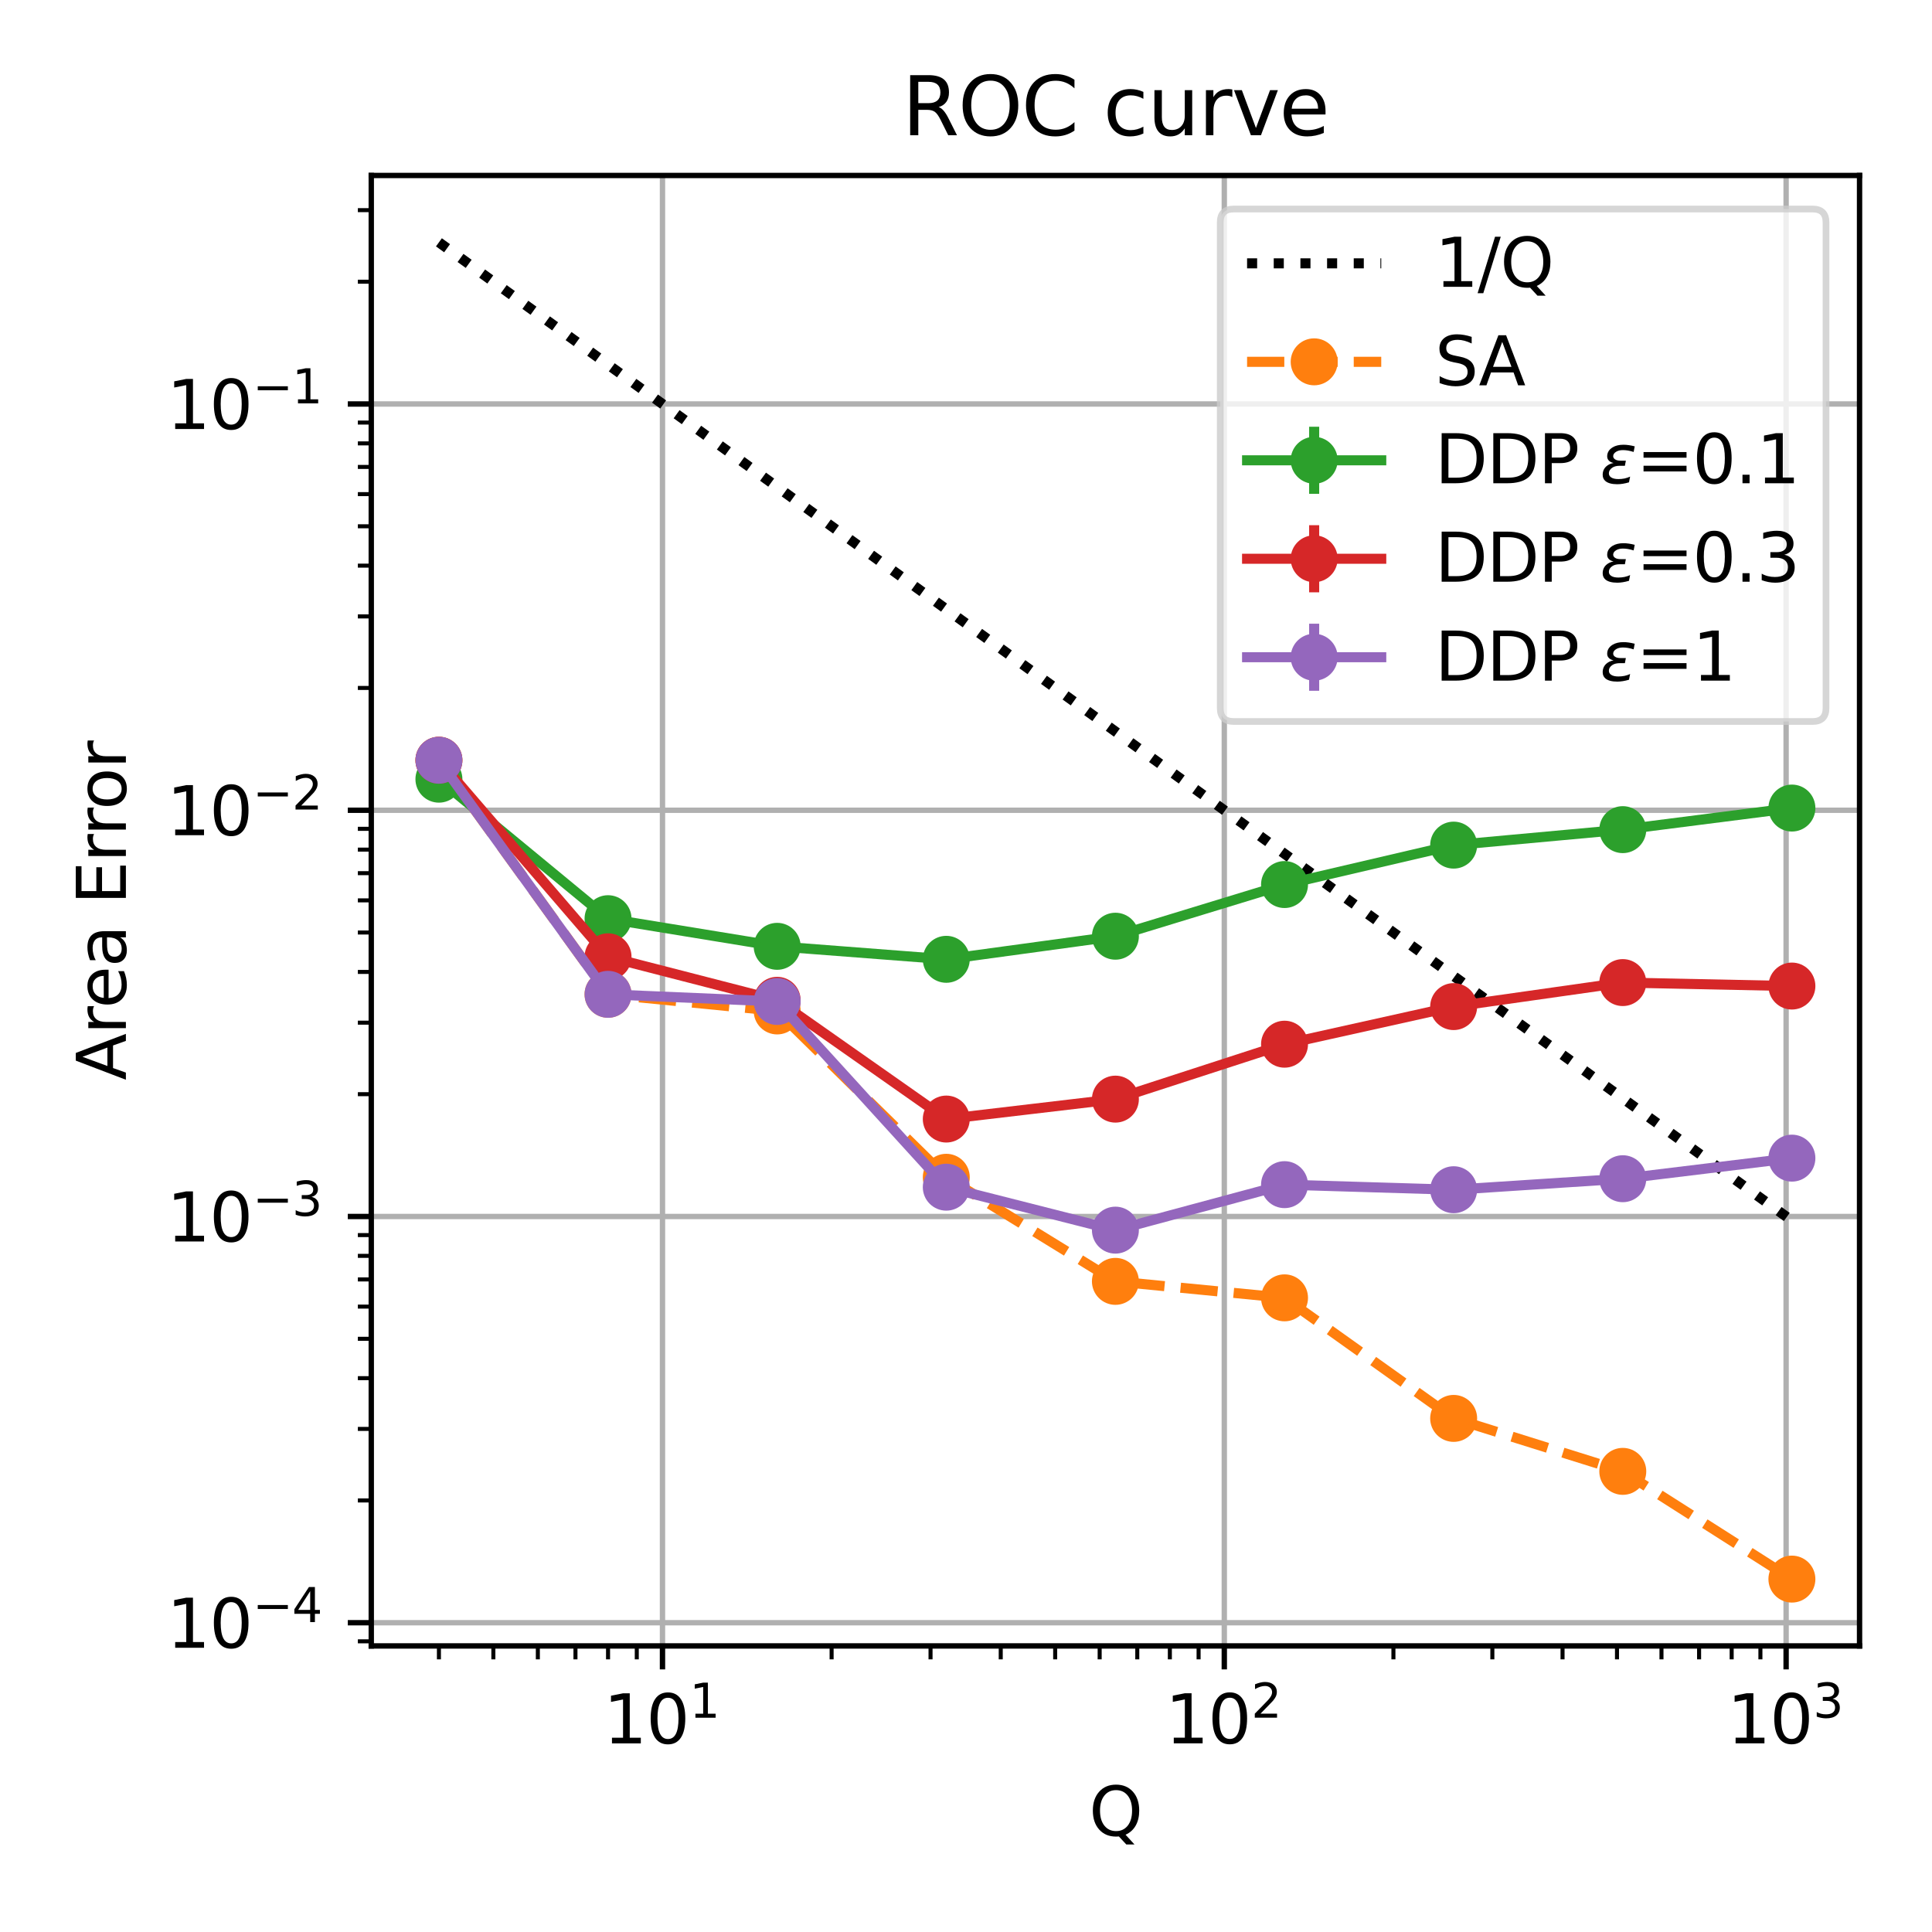 <?xml version="1.0" encoding="utf-8" standalone="no"?>
<!DOCTYPE svg PUBLIC "-//W3C//DTD SVG 1.1//EN"
  "http://www.w3.org/Graphics/SVG/1.1/DTD/svg11.dtd">
<svg xmlns:xlink="http://www.w3.org/1999/xlink" width="288pt" height="288pt" viewBox="0 0 288 288" xmlns="http://www.w3.org/2000/svg" version="1.1">
 <defs>
  <style type="text/css">*{stroke-linejoin: round; stroke-linecap: butt}</style>
 </defs>
 <g id="figure_1">
  <g id="patch_1">
   <path d="M 0 288 
L 288 288 
L 288 0 
L 0 0 
z
" style="fill: #ffffff"/>
  </g>
  <g id="axes_1">
   <g id="patch_2">
    <path d="M 55.345 245.356 
L 277.2 245.356 
L 277.2 26.16 
L 55.345 26.16 
z
" style="fill: #ffffff"/>
   </g>
   <g id="matplotlib.axis_1">
    <g id="xtick_1">
     <g id="line2d_1">
      <path d="M 98.756 245.356 
L 98.756 26.16 
" clip-path="url(#pcdd480a0f2)" style="fill: none; stroke: #b0b0b0; stroke-width: 0.8; stroke-linecap: square"/>
     </g>
     <g id="line2d_2">
      <defs>
       <path id="m3fe491bc00" d="M 0 0 
L 0 3.5 
" style="stroke: #000000; stroke-width: 0.8"/>
      </defs>
      <g>
       <use xlink:href="#m3fe491bc00" x="98.756" y="245.356" style="stroke: #000000; stroke-width: 0.8"/>
      </g>
     </g>
     <g id="text_1">
      <!-- $\mathdefault{10^{1}}$ -->
      <g transform="translate(89.956 259.954) scale(0.1 -0.1)">
       <defs>
        <path id="DejaVuSans-31" d="M 794 531 
L 1825 531 
L 1825 4091 
L 703 3866 
L 703 4441 
L 1819 4666 
L 2450 4666 
L 2450 531 
L 3481 531 
L 3481 0 
L 794 0 
L 794 531 
z
" transform="scale(0.016)"/>
        <path id="DejaVuSans-30" d="M 2034 4250 
Q 1547 4250 1301 3770 
Q 1056 3291 1056 2328 
Q 1056 1369 1301 889 
Q 1547 409 2034 409 
Q 2525 409 2770 889 
Q 3016 1369 3016 2328 
Q 3016 3291 2770 3770 
Q 2525 4250 2034 4250 
z
M 2034 4750 
Q 2819 4750 3233 4129 
Q 3647 3509 3647 2328 
Q 3647 1150 3233 529 
Q 2819 -91 2034 -91 
Q 1250 -91 836 529 
Q 422 1150 422 2328 
Q 422 3509 836 4129 
Q 1250 4750 2034 4750 
z
" transform="scale(0.016)"/>
       </defs>
       <use xlink:href="#DejaVuSans-31" transform="translate(0 0.684)"/>
       <use xlink:href="#DejaVuSans-30" transform="translate(63.623 0.684)"/>
       <use xlink:href="#DejaVuSans-31" transform="translate(128.203 38.966) scale(0.7)"/>
      </g>
     </g>
    </g>
    <g id="xtick_2">
     <g id="line2d_3">
      <path d="M 182.504 245.356 
L 182.504 26.16 
" clip-path="url(#pcdd480a0f2)" style="fill: none; stroke: #b0b0b0; stroke-width: 0.8; stroke-linecap: square"/>
     </g>
     <g id="line2d_4">
      <g>
       <use xlink:href="#m3fe491bc00" x="182.504" y="245.356" style="stroke: #000000; stroke-width: 0.8"/>
      </g>
     </g>
     <g id="text_2">
      <!-- $\mathdefault{10^{2}}$ -->
      <g transform="translate(173.704 259.954) scale(0.1 -0.1)">
       <defs>
        <path id="DejaVuSans-32" d="M 1228 531 
L 3431 531 
L 3431 0 
L 469 0 
L 469 531 
Q 828 903 1448 1529 
Q 2069 2156 2228 2338 
Q 2531 2678 2651 2914 
Q 2772 3150 2772 3378 
Q 2772 3750 2511 3984 
Q 2250 4219 1831 4219 
Q 1534 4219 1204 4116 
Q 875 4013 500 3803 
L 500 4441 
Q 881 4594 1212 4672 
Q 1544 4750 1819 4750 
Q 2544 4750 2975 4387 
Q 3406 4025 3406 3419 
Q 3406 3131 3298 2873 
Q 3191 2616 2906 2266 
Q 2828 2175 2409 1742 
Q 1991 1309 1228 531 
z
" transform="scale(0.016)"/>
       </defs>
       <use xlink:href="#DejaVuSans-31" transform="translate(0 0.766)"/>
       <use xlink:href="#DejaVuSans-30" transform="translate(63.623 0.766)"/>
       <use xlink:href="#DejaVuSans-32" transform="translate(128.203 39.047) scale(0.7)"/>
      </g>
     </g>
    </g>
    <g id="xtick_3">
     <g id="line2d_5">
      <path d="M 266.253 245.356 
L 266.253 26.16 
" clip-path="url(#pcdd480a0f2)" style="fill: none; stroke: #b0b0b0; stroke-width: 0.8; stroke-linecap: square"/>
     </g>
     <g id="line2d_6">
      <g>
       <use xlink:href="#m3fe491bc00" x="266.253" y="245.356" style="stroke: #000000; stroke-width: 0.8"/>
      </g>
     </g>
     <g id="text_3">
      <!-- $\mathdefault{10^{3}}$ -->
      <g transform="translate(257.453 259.954) scale(0.1 -0.1)">
       <defs>
        <path id="DejaVuSans-33" d="M 2597 2516 
Q 3050 2419 3304 2112 
Q 3559 1806 3559 1356 
Q 3559 666 3084 287 
Q 2609 -91 1734 -91 
Q 1441 -91 1130 -33 
Q 819 25 488 141 
L 488 750 
Q 750 597 1062 519 
Q 1375 441 1716 441 
Q 2309 441 2620 675 
Q 2931 909 2931 1356 
Q 2931 1769 2642 2001 
Q 2353 2234 1838 2234 
L 1294 2234 
L 1294 2753 
L 1863 2753 
Q 2328 2753 2575 2939 
Q 2822 3125 2822 3475 
Q 2822 3834 2567 4026 
Q 2313 4219 1838 4219 
Q 1578 4219 1281 4162 
Q 984 4106 628 3988 
L 628 4550 
Q 988 4650 1302 4700 
Q 1616 4750 1894 4750 
Q 2613 4750 3031 4423 
Q 3450 4097 3450 3541 
Q 3450 3153 3228 2886 
Q 3006 2619 2597 2516 
z
" transform="scale(0.016)"/>
       </defs>
       <use xlink:href="#DejaVuSans-31" transform="translate(0 0.766)"/>
       <use xlink:href="#DejaVuSans-30" transform="translate(63.623 0.766)"/>
       <use xlink:href="#DejaVuSans-33" transform="translate(128.203 39.047) scale(0.7)"/>
      </g>
     </g>
    </g>
    <g id="xtick_4">
     <g id="line2d_7">
      <defs>
       <path id="m4f2cc9ceea" d="M 0 0 
L 0 2 
" style="stroke: #000000; stroke-width: 0.6"/>
      </defs>
      <g>
       <use xlink:href="#m4f2cc9ceea" x="65.429" y="245.356" style="stroke: #000000; stroke-width: 0.6"/>
      </g>
     </g>
    </g>
    <g id="xtick_5">
     <g id="line2d_8">
      <g>
       <use xlink:href="#m4f2cc9ceea" x="73.545" y="245.356" style="stroke: #000000; stroke-width: 0.6"/>
      </g>
     </g>
    </g>
    <g id="xtick_6">
     <g id="line2d_9">
      <g>
       <use xlink:href="#m4f2cc9ceea" x="80.176" y="245.356" style="stroke: #000000; stroke-width: 0.6"/>
      </g>
     </g>
    </g>
    <g id="xtick_7">
     <g id="line2d_10">
      <g>
       <use xlink:href="#m4f2cc9ceea" x="85.783" y="245.356" style="stroke: #000000; stroke-width: 0.6"/>
      </g>
     </g>
    </g>
    <g id="xtick_8">
     <g id="line2d_11">
      <g>
       <use xlink:href="#m4f2cc9ceea" x="90.64" y="245.356" style="stroke: #000000; stroke-width: 0.6"/>
      </g>
     </g>
    </g>
    <g id="xtick_9">
     <g id="line2d_12">
      <g>
       <use xlink:href="#m4f2cc9ceea" x="94.924" y="245.356" style="stroke: #000000; stroke-width: 0.6"/>
      </g>
     </g>
    </g>
    <g id="xtick_10">
     <g id="line2d_13">
      <g>
       <use xlink:href="#m4f2cc9ceea" x="123.967" y="245.356" style="stroke: #000000; stroke-width: 0.6"/>
      </g>
     </g>
    </g>
    <g id="xtick_11">
     <g id="line2d_14">
      <g>
       <use xlink:href="#m4f2cc9ceea" x="138.714" y="245.356" style="stroke: #000000; stroke-width: 0.6"/>
      </g>
     </g>
    </g>
    <g id="xtick_12">
     <g id="line2d_15">
      <g>
       <use xlink:href="#m4f2cc9ceea" x="149.178" y="245.356" style="stroke: #000000; stroke-width: 0.6"/>
      </g>
     </g>
    </g>
    <g id="xtick_13">
     <g id="line2d_16">
      <g>
       <use xlink:href="#m4f2cc9ceea" x="157.294" y="245.356" style="stroke: #000000; stroke-width: 0.6"/>
      </g>
     </g>
    </g>
    <g id="xtick_14">
     <g id="line2d_17">
      <g>
       <use xlink:href="#m4f2cc9ceea" x="163.925" y="245.356" style="stroke: #000000; stroke-width: 0.6"/>
      </g>
     </g>
    </g>
    <g id="xtick_15">
     <g id="line2d_18">
      <g>
       <use xlink:href="#m4f2cc9ceea" x="169.532" y="245.356" style="stroke: #000000; stroke-width: 0.6"/>
      </g>
     </g>
    </g>
    <g id="xtick_16">
     <g id="line2d_19">
      <g>
       <use xlink:href="#m4f2cc9ceea" x="174.388" y="245.356" style="stroke: #000000; stroke-width: 0.6"/>
      </g>
     </g>
    </g>
    <g id="xtick_17">
     <g id="line2d_20">
      <g>
       <use xlink:href="#m4f2cc9ceea" x="178.672" y="245.356" style="stroke: #000000; stroke-width: 0.6"/>
      </g>
     </g>
    </g>
    <g id="xtick_18">
     <g id="line2d_21">
      <g>
       <use xlink:href="#m4f2cc9ceea" x="207.715" y="245.356" style="stroke: #000000; stroke-width: 0.6"/>
      </g>
     </g>
    </g>
    <g id="xtick_19">
     <g id="line2d_22">
      <g>
       <use xlink:href="#m4f2cc9ceea" x="222.463" y="245.356" style="stroke: #000000; stroke-width: 0.6"/>
      </g>
     </g>
    </g>
    <g id="xtick_20">
     <g id="line2d_23">
      <g>
       <use xlink:href="#m4f2cc9ceea" x="232.926" y="245.356" style="stroke: #000000; stroke-width: 0.6"/>
      </g>
     </g>
    </g>
    <g id="xtick_21">
     <g id="line2d_24">
      <g>
       <use xlink:href="#m4f2cc9ceea" x="241.042" y="245.356" style="stroke: #000000; stroke-width: 0.6"/>
      </g>
     </g>
    </g>
    <g id="xtick_22">
     <g id="line2d_25">
      <g>
       <use xlink:href="#m4f2cc9ceea" x="247.674" y="245.356" style="stroke: #000000; stroke-width: 0.6"/>
      </g>
     </g>
    </g>
    <g id="xtick_23">
     <g id="line2d_26">
      <g>
       <use xlink:href="#m4f2cc9ceea" x="253.28" y="245.356" style="stroke: #000000; stroke-width: 0.6"/>
      </g>
     </g>
    </g>
    <g id="xtick_24">
     <g id="line2d_27">
      <g>
       <use xlink:href="#m4f2cc9ceea" x="258.137" y="245.356" style="stroke: #000000; stroke-width: 0.6"/>
      </g>
     </g>
    </g>
    <g id="xtick_25">
     <g id="line2d_28">
      <g>
       <use xlink:href="#m4f2cc9ceea" x="262.421" y="245.356" style="stroke: #000000; stroke-width: 0.6"/>
      </g>
     </g>
    </g>
    <g id="text_4">
     <!-- Q -->
     <g transform="translate(162.336 273.633) scale(0.1 -0.1)">
      <defs>
       <path id="DejaVuSans-51" d="M 2522 4238 
Q 1834 4238 1429 3725 
Q 1025 3213 1025 2328 
Q 1025 1447 1429 934 
Q 1834 422 2522 422 
Q 3209 422 3611 934 
Q 4013 1447 4013 2328 
Q 4013 3213 3611 3725 
Q 3209 4238 2522 4238 
z
M 3406 84 
L 4238 -825 
L 3475 -825 
L 2784 -78 
Q 2681 -84 2626 -87 
Q 2572 -91 2522 -91 
Q 1538 -91 948 567 
Q 359 1225 359 2328 
Q 359 3434 948 4092 
Q 1538 4750 2522 4750 
Q 3503 4750 4090 4092 
Q 4678 3434 4678 2328 
Q 4678 1516 4351 937 
Q 4025 359 3406 84 
z
" transform="scale(0.016)"/>
      </defs>
      <use xlink:href="#DejaVuSans-51"/>
     </g>
    </g>
   </g>
   <g id="matplotlib.axis_2">
    <g id="ytick_1">
     <g id="line2d_29">
      <path d="M 55.345 241.899 
L 277.2 241.899 
" clip-path="url(#pcdd480a0f2)" style="fill: none; stroke: #b0b0b0; stroke-width: 0.8; stroke-linecap: square"/>
     </g>
     <g id="line2d_30">
      <defs>
       <path id="m4de2100acd" d="M 0 0 
L -3.5 0 
" style="stroke: #000000; stroke-width: 0.8"/>
      </defs>
      <g>
       <use xlink:href="#m4de2100acd" x="55.345" y="241.899" style="stroke: #000000; stroke-width: 0.8"/>
      </g>
     </g>
     <g id="text_5">
      <!-- $\mathdefault{10^{-4}}$ -->
      <g transform="translate(24.845 245.698) scale(0.1 -0.1)">
       <defs>
        <path id="DejaVuSans-2212" d="M 678 2272 
L 4684 2272 
L 4684 1741 
L 678 1741 
L 678 2272 
z
" transform="scale(0.016)"/>
        <path id="DejaVuSans-34" d="M 2419 4116 
L 825 1625 
L 2419 1625 
L 2419 4116 
z
M 2253 4666 
L 3047 4666 
L 3047 1625 
L 3713 1625 
L 3713 1100 
L 3047 1100 
L 3047 0 
L 2419 0 
L 2419 1100 
L 313 1100 
L 313 1709 
L 2253 4666 
z
" transform="scale(0.016)"/>
       </defs>
       <use xlink:href="#DejaVuSans-31" transform="translate(0 0.684)"/>
       <use xlink:href="#DejaVuSans-30" transform="translate(63.623 0.684)"/>
       <use xlink:href="#DejaVuSans-2212" transform="translate(128.203 38.966) scale(0.7)"/>
       <use xlink:href="#DejaVuSans-34" transform="translate(186.855 38.966) scale(0.7)"/>
      </g>
     </g>
    </g>
    <g id="ytick_2">
     <g id="line2d_31">
      <path d="M 55.345 181.34 
L 277.2 181.34 
" clip-path="url(#pcdd480a0f2)" style="fill: none; stroke: #b0b0b0; stroke-width: 0.8; stroke-linecap: square"/>
     </g>
     <g id="line2d_32">
      <g>
       <use xlink:href="#m4de2100acd" x="55.345" y="181.34" style="stroke: #000000; stroke-width: 0.8"/>
      </g>
     </g>
     <g id="text_6">
      <!-- $\mathdefault{10^{-3}}$ -->
      <g transform="translate(24.845 185.139) scale(0.1 -0.1)">
       <use xlink:href="#DejaVuSans-31" transform="translate(0 0.766)"/>
       <use xlink:href="#DejaVuSans-30" transform="translate(63.623 0.766)"/>
       <use xlink:href="#DejaVuSans-2212" transform="translate(128.203 39.047) scale(0.7)"/>
       <use xlink:href="#DejaVuSans-33" transform="translate(186.855 39.047) scale(0.7)"/>
      </g>
     </g>
    </g>
    <g id="ytick_3">
     <g id="line2d_33">
      <path d="M 55.345 120.781 
L 277.2 120.781 
" clip-path="url(#pcdd480a0f2)" style="fill: none; stroke: #b0b0b0; stroke-width: 0.8; stroke-linecap: square"/>
     </g>
     <g id="line2d_34">
      <g>
       <use xlink:href="#m4de2100acd" x="55.345" y="120.781" style="stroke: #000000; stroke-width: 0.8"/>
      </g>
     </g>
     <g id="text_7">
      <!-- $\mathdefault{10^{-2}}$ -->
      <g transform="translate(24.845 124.58) scale(0.1 -0.1)">
       <use xlink:href="#DejaVuSans-31" transform="translate(0 0.766)"/>
       <use xlink:href="#DejaVuSans-30" transform="translate(63.623 0.766)"/>
       <use xlink:href="#DejaVuSans-2212" transform="translate(128.203 39.047) scale(0.7)"/>
       <use xlink:href="#DejaVuSans-32" transform="translate(186.855 39.047) scale(0.7)"/>
      </g>
     </g>
    </g>
    <g id="ytick_4">
     <g id="line2d_35">
      <path d="M 55.345 60.222 
L 277.2 60.222 
" clip-path="url(#pcdd480a0f2)" style="fill: none; stroke: #b0b0b0; stroke-width: 0.8; stroke-linecap: square"/>
     </g>
     <g id="line2d_36">
      <g>
       <use xlink:href="#m4de2100acd" x="55.345" y="60.222" style="stroke: #000000; stroke-width: 0.8"/>
      </g>
     </g>
     <g id="text_8">
      <!-- $\mathdefault{10^{-1}}$ -->
      <g transform="translate(24.845 64.022) scale(0.1 -0.1)">
       <use xlink:href="#DejaVuSans-31" transform="translate(0 0.684)"/>
       <use xlink:href="#DejaVuSans-30" transform="translate(63.623 0.684)"/>
       <use xlink:href="#DejaVuSans-2212" transform="translate(128.203 38.966) scale(0.7)"/>
       <use xlink:href="#DejaVuSans-31" transform="translate(186.855 38.966) scale(0.7)"/>
      </g>
     </g>
    </g>
    <g id="ytick_5">
     <g id="line2d_37">
      <defs>
       <path id="m05cd49f489" d="M 0 0 
L -2 0 
" style="stroke: #000000; stroke-width: 0.6"/>
      </defs>
      <g>
       <use xlink:href="#m05cd49f489" x="55.345" y="244.67" style="stroke: #000000; stroke-width: 0.6"/>
      </g>
     </g>
    </g>
    <g id="ytick_6">
     <g id="line2d_38">
      <g>
       <use xlink:href="#m05cd49f489" x="55.345" y="223.669" style="stroke: #000000; stroke-width: 0.6"/>
      </g>
     </g>
    </g>
    <g id="ytick_7">
     <g id="line2d_39">
      <g>
       <use xlink:href="#m05cd49f489" x="55.345" y="213.005" style="stroke: #000000; stroke-width: 0.6"/>
      </g>
     </g>
    </g>
    <g id="ytick_8">
     <g id="line2d_40">
      <g>
       <use xlink:href="#m05cd49f489" x="55.345" y="205.439" style="stroke: #000000; stroke-width: 0.6"/>
      </g>
     </g>
    </g>
    <g id="ytick_9">
     <g id="line2d_41">
      <g>
       <use xlink:href="#m05cd49f489" x="55.345" y="199.57" style="stroke: #000000; stroke-width: 0.6"/>
      </g>
     </g>
    </g>
    <g id="ytick_10">
     <g id="line2d_42">
      <g>
       <use xlink:href="#m05cd49f489" x="55.345" y="194.775" style="stroke: #000000; stroke-width: 0.6"/>
      </g>
     </g>
    </g>
    <g id="ytick_11">
     <g id="line2d_43">
      <g>
       <use xlink:href="#m05cd49f489" x="55.345" y="190.721" style="stroke: #000000; stroke-width: 0.6"/>
      </g>
     </g>
    </g>
    <g id="ytick_12">
     <g id="line2d_44">
      <g>
       <use xlink:href="#m05cd49f489" x="55.345" y="187.209" style="stroke: #000000; stroke-width: 0.6"/>
      </g>
     </g>
    </g>
    <g id="ytick_13">
     <g id="line2d_45">
      <g>
       <use xlink:href="#m05cd49f489" x="55.345" y="184.111" style="stroke: #000000; stroke-width: 0.6"/>
      </g>
     </g>
    </g>
    <g id="ytick_14">
     <g id="line2d_46">
      <g>
       <use xlink:href="#m05cd49f489" x="55.345" y="163.11" style="stroke: #000000; stroke-width: 0.6"/>
      </g>
     </g>
    </g>
    <g id="ytick_15">
     <g id="line2d_47">
      <g>
       <use xlink:href="#m05cd49f489" x="55.345" y="152.446" style="stroke: #000000; stroke-width: 0.6"/>
      </g>
     </g>
    </g>
    <g id="ytick_16">
     <g id="line2d_48">
      <g>
       <use xlink:href="#m05cd49f489" x="55.345" y="144.88" style="stroke: #000000; stroke-width: 0.6"/>
      </g>
     </g>
    </g>
    <g id="ytick_17">
     <g id="line2d_49">
      <g>
       <use xlink:href="#m05cd49f489" x="55.345" y="139.011" style="stroke: #000000; stroke-width: 0.6"/>
      </g>
     </g>
    </g>
    <g id="ytick_18">
     <g id="line2d_50">
      <g>
       <use xlink:href="#m05cd49f489" x="55.345" y="134.216" style="stroke: #000000; stroke-width: 0.6"/>
      </g>
     </g>
    </g>
    <g id="ytick_19">
     <g id="line2d_51">
      <g>
       <use xlink:href="#m05cd49f489" x="55.345" y="130.162" style="stroke: #000000; stroke-width: 0.6"/>
      </g>
     </g>
    </g>
    <g id="ytick_20">
     <g id="line2d_52">
      <g>
       <use xlink:href="#m05cd49f489" x="55.345" y="126.65" style="stroke: #000000; stroke-width: 0.6"/>
      </g>
     </g>
    </g>
    <g id="ytick_21">
     <g id="line2d_53">
      <g>
       <use xlink:href="#m05cd49f489" x="55.345" y="123.552" style="stroke: #000000; stroke-width: 0.6"/>
      </g>
     </g>
    </g>
    <g id="ytick_22">
     <g id="line2d_54">
      <g>
       <use xlink:href="#m05cd49f489" x="55.345" y="102.551" style="stroke: #000000; stroke-width: 0.6"/>
      </g>
     </g>
    </g>
    <g id="ytick_23">
     <g id="line2d_55">
      <g>
       <use xlink:href="#m05cd49f489" x="55.345" y="91.887" style="stroke: #000000; stroke-width: 0.6"/>
      </g>
     </g>
    </g>
    <g id="ytick_24">
     <g id="line2d_56">
      <g>
       <use xlink:href="#m05cd49f489" x="55.345" y="84.321" style="stroke: #000000; stroke-width: 0.6"/>
      </g>
     </g>
    </g>
    <g id="ytick_25">
     <g id="line2d_57">
      <g>
       <use xlink:href="#m05cd49f489" x="55.345" y="78.452" style="stroke: #000000; stroke-width: 0.6"/>
      </g>
     </g>
    </g>
    <g id="ytick_26">
     <g id="line2d_58">
      <g>
       <use xlink:href="#m05cd49f489" x="55.345" y="73.657" style="stroke: #000000; stroke-width: 0.6"/>
      </g>
     </g>
    </g>
    <g id="ytick_27">
     <g id="line2d_59">
      <g>
       <use xlink:href="#m05cd49f489" x="55.345" y="69.603" style="stroke: #000000; stroke-width: 0.6"/>
      </g>
     </g>
    </g>
    <g id="ytick_28">
     <g id="line2d_60">
      <g>
       <use xlink:href="#m05cd49f489" x="55.345" y="66.091" style="stroke: #000000; stroke-width: 0.6"/>
      </g>
     </g>
    </g>
    <g id="ytick_29">
     <g id="line2d_61">
      <g>
       <use xlink:href="#m05cd49f489" x="55.345" y="62.993" style="stroke: #000000; stroke-width: 0.6"/>
      </g>
     </g>
    </g>
    <g id="ytick_30">
     <g id="line2d_62">
      <g>
       <use xlink:href="#m05cd49f489" x="55.345" y="41.992" style="stroke: #000000; stroke-width: 0.6"/>
      </g>
     </g>
    </g>
    <g id="ytick_31">
     <g id="line2d_63">
      <g>
       <use xlink:href="#m05cd49f489" x="55.345" y="31.328" style="stroke: #000000; stroke-width: 0.6"/>
      </g>
     </g>
    </g>
    <g id="text_9">
     <!-- Area Error -->
     <g transform="translate(18.765 161.036) rotate(-90) scale(0.1 -0.1)">
      <defs>
       <path id="DejaVuSans-41" d="M 2188 4044 
L 1331 1722 
L 3047 1722 
L 2188 4044 
z
M 1831 4666 
L 2547 4666 
L 4325 0 
L 3669 0 
L 3244 1197 
L 1141 1197 
L 716 0 
L 50 0 
L 1831 4666 
z
" transform="scale(0.016)"/>
       <path id="DejaVuSans-72" d="M 2631 2963 
Q 2534 3019 2420 3045 
Q 2306 3072 2169 3072 
Q 1681 3072 1420 2755 
Q 1159 2438 1159 1844 
L 1159 0 
L 581 0 
L 581 3500 
L 1159 3500 
L 1159 2956 
Q 1341 3275 1631 3429 
Q 1922 3584 2338 3584 
Q 2397 3584 2469 3576 
Q 2541 3569 2628 3553 
L 2631 2963 
z
" transform="scale(0.016)"/>
       <path id="DejaVuSans-65" d="M 3597 1894 
L 3597 1613 
L 953 1613 
Q 991 1019 1311 708 
Q 1631 397 2203 397 
Q 2534 397 2845 478 
Q 3156 559 3463 722 
L 3463 178 
Q 3153 47 2828 -22 
Q 2503 -91 2169 -91 
Q 1331 -91 842 396 
Q 353 884 353 1716 
Q 353 2575 817 3079 
Q 1281 3584 2069 3584 
Q 2775 3584 3186 3129 
Q 3597 2675 3597 1894 
z
M 3022 2063 
Q 3016 2534 2758 2815 
Q 2500 3097 2075 3097 
Q 1594 3097 1305 2825 
Q 1016 2553 972 2059 
L 3022 2063 
z
" transform="scale(0.016)"/>
       <path id="DejaVuSans-61" d="M 2194 1759 
Q 1497 1759 1228 1600 
Q 959 1441 959 1056 
Q 959 750 1161 570 
Q 1363 391 1709 391 
Q 2188 391 2477 730 
Q 2766 1069 2766 1631 
L 2766 1759 
L 2194 1759 
z
M 3341 1997 
L 3341 0 
L 2766 0 
L 2766 531 
Q 2569 213 2275 61 
Q 1981 -91 1556 -91 
Q 1019 -91 701 211 
Q 384 513 384 1019 
Q 384 1609 779 1909 
Q 1175 2209 1959 2209 
L 2766 2209 
L 2766 2266 
Q 2766 2663 2505 2880 
Q 2244 3097 1772 3097 
Q 1472 3097 1187 3025 
Q 903 2953 641 2809 
L 641 3341 
Q 956 3463 1253 3523 
Q 1550 3584 1831 3584 
Q 2591 3584 2966 3190 
Q 3341 2797 3341 1997 
z
" transform="scale(0.016)"/>
       <path id="DejaVuSans-20" transform="scale(0.016)"/>
       <path id="DejaVuSans-45" d="M 628 4666 
L 3578 4666 
L 3578 4134 
L 1259 4134 
L 1259 2753 
L 3481 2753 
L 3481 2222 
L 1259 2222 
L 1259 531 
L 3634 531 
L 3634 0 
L 628 0 
L 628 4666 
z
" transform="scale(0.016)"/>
       <path id="DejaVuSans-6f" d="M 1959 3097 
Q 1497 3097 1228 2736 
Q 959 2375 959 1747 
Q 959 1119 1226 758 
Q 1494 397 1959 397 
Q 2419 397 2687 759 
Q 2956 1122 2956 1747 
Q 2956 2369 2687 2733 
Q 2419 3097 1959 3097 
z
M 1959 3584 
Q 2709 3584 3137 3096 
Q 3566 2609 3566 1747 
Q 3566 888 3137 398 
Q 2709 -91 1959 -91 
Q 1206 -91 779 398 
Q 353 888 353 1747 
Q 353 2609 779 3096 
Q 1206 3584 1959 3584 
z
" transform="scale(0.016)"/>
      </defs>
      <use xlink:href="#DejaVuSans-41"/>
      <use xlink:href="#DejaVuSans-72" transform="translate(68.408 0)"/>
      <use xlink:href="#DejaVuSans-65" transform="translate(107.271 0)"/>
      <use xlink:href="#DejaVuSans-61" transform="translate(168.795 0)"/>
      <use xlink:href="#DejaVuSans-20" transform="translate(230.074 0)"/>
      <use xlink:href="#DejaVuSans-45" transform="translate(261.861 0)"/>
      <use xlink:href="#DejaVuSans-72" transform="translate(325.045 0)"/>
      <use xlink:href="#DejaVuSans-72" transform="translate(364.408 0)"/>
      <use xlink:href="#DejaVuSans-6f" transform="translate(403.271 0)"/>
      <use xlink:href="#DejaVuSans-72" transform="translate(464.453 0)"/>
     </g>
    </g>
   </g>
   <g id="line2d_64">
    <path d="M 65.429 36.123 
L 90.64 54.354 
L 115.851 72.584 
L 141.061 90.814 
L 166.272 109.044 
L 191.483 127.274 
L 216.694 145.504 
L 241.905 163.734 
L 267.116 181.964 
" clip-path="url(#pcdd480a0f2)" style="fill: none; stroke-dasharray: 1.5,2.475; stroke-dashoffset: 0; stroke: #000000; stroke-width: 1.5"/>
   </g>
   <g id="line2d_65">
    <path d="M 65.429 113.328 
L 90.64 148.218 
L 115.851 150.7 
L 141.061 175.495 
L 166.272 191.012 
L 191.483 193.467 
L 216.694 211.438 
L 241.905 219.334 
L 267.116 235.393 
" clip-path="url(#pcdd480a0f2)" style="fill: none; stroke-dasharray: 5.55,2.4; stroke-dashoffset: 0; stroke: #ff7f0e; stroke-width: 1.5"/>
    <defs>
     <path id="m88ea5908b6" d="M 0 3 
C 0.796 3 1.559 2.684 2.121 2.121 
C 2.684 1.559 3 0.796 3 0 
C 3 -0.796 2.684 -1.559 2.121 -2.121 
C 1.559 -2.684 0.796 -3 0 -3 
C -0.796 -3 -1.559 -2.684 -2.121 -2.121 
C -2.684 -1.559 -3 -0.796 -3 0 
C -3 0.796 -2.684 1.559 -2.121 2.121 
C -1.559 2.684 -0.796 3 0 3 
z
" style="stroke: #ff7f0e"/>
    </defs>
    <g clip-path="url(#pcdd480a0f2)">
     <use xlink:href="#m88ea5908b6" x="65.429" y="113.328" style="fill: #ff7f0e; stroke: #ff7f0e"/>
     <use xlink:href="#m88ea5908b6" x="90.64" y="148.218" style="fill: #ff7f0e; stroke: #ff7f0e"/>
     <use xlink:href="#m88ea5908b6" x="115.851" y="150.7" style="fill: #ff7f0e; stroke: #ff7f0e"/>
     <use xlink:href="#m88ea5908b6" x="141.061" y="175.495" style="fill: #ff7f0e; stroke: #ff7f0e"/>
     <use xlink:href="#m88ea5908b6" x="166.272" y="191.012" style="fill: #ff7f0e; stroke: #ff7f0e"/>
     <use xlink:href="#m88ea5908b6" x="191.483" y="193.467" style="fill: #ff7f0e; stroke: #ff7f0e"/>
     <use xlink:href="#m88ea5908b6" x="216.694" y="211.438" style="fill: #ff7f0e; stroke: #ff7f0e"/>
     <use xlink:href="#m88ea5908b6" x="241.905" y="219.334" style="fill: #ff7f0e; stroke: #ff7f0e"/>
     <use xlink:href="#m88ea5908b6" x="267.116" y="235.393" style="fill: #ff7f0e; stroke: #ff7f0e"/>
    </g>
   </g>
   <g id="LineCollection_1">
    <path d="M 65.429 116.171 
L 65.429 116.131 
" clip-path="url(#pcdd480a0f2)" style="fill: none; stroke: #2ca02c; stroke-width: 1.5"/>
    <path d="M 90.64 136.97 
L 90.64 136.925 
" clip-path="url(#pcdd480a0f2)" style="fill: none; stroke: #2ca02c; stroke-width: 1.5"/>
    <path d="M 115.851 141.089 
L 115.851 141.045 
" clip-path="url(#pcdd480a0f2)" style="fill: none; stroke: #2ca02c; stroke-width: 1.5"/>
    <path d="M 141.061 143.044 
L 141.061 142.963 
" clip-path="url(#pcdd480a0f2)" style="fill: none; stroke: #2ca02c; stroke-width: 1.5"/>
    <path d="M 166.272 139.657 
L 166.272 139.461 
" clip-path="url(#pcdd480a0f2)" style="fill: none; stroke: #2ca02c; stroke-width: 1.5"/>
    <path d="M 191.483 132.057 
L 191.483 131.661 
" clip-path="url(#pcdd480a0f2)" style="fill: none; stroke: #2ca02c; stroke-width: 1.5"/>
    <path d="M 216.694 126.253 
L 216.694 125.712 
" clip-path="url(#pcdd480a0f2)" style="fill: none; stroke: #2ca02c; stroke-width: 1.5"/>
    <path d="M 241.905 124.111 
L 241.905 123.243 
" clip-path="url(#pcdd480a0f2)" style="fill: none; stroke: #2ca02c; stroke-width: 1.5"/>
    <path d="M 267.116 120.85 
L 267.116 120.068 
" clip-path="url(#pcdd480a0f2)" style="fill: none; stroke: #2ca02c; stroke-width: 1.5"/>
   </g>
   <g id="LineCollection_2">
    <path d="M 65.429 113.328 
L 65.429 113.328 
" clip-path="url(#pcdd480a0f2)" style="fill: none; stroke: #d62728; stroke-width: 1.5"/>
    <path d="M 90.64 142.633 
L 90.64 142.618 
" clip-path="url(#pcdd480a0f2)" style="fill: none; stroke: #d62728; stroke-width: 1.5"/>
    <path d="M 115.851 149.117 
L 115.851 149.108 
" clip-path="url(#pcdd480a0f2)" style="fill: none; stroke: #d62728; stroke-width: 1.5"/>
    <path d="M 141.061 166.827 
L 141.061 166.804 
" clip-path="url(#pcdd480a0f2)" style="fill: none; stroke: #d62728; stroke-width: 1.5"/>
    <path d="M 166.272 163.87 
L 166.272 163.82 
" clip-path="url(#pcdd480a0f2)" style="fill: none; stroke: #d62728; stroke-width: 1.5"/>
    <path d="M 191.483 155.696 
L 191.483 155.615 
" clip-path="url(#pcdd480a0f2)" style="fill: none; stroke: #d62728; stroke-width: 1.5"/>
    <path d="M 216.694 150.126 
L 216.694 149.976 
" clip-path="url(#pcdd480a0f2)" style="fill: none; stroke: #d62728; stroke-width: 1.5"/>
    <path d="M 241.905 146.544 
L 241.905 146.4 
" clip-path="url(#pcdd480a0f2)" style="fill: none; stroke: #d62728; stroke-width: 1.5"/>
    <path d="M 267.116 147.077 
L 267.116 146.901 
" clip-path="url(#pcdd480a0f2)" style="fill: none; stroke: #d62728; stroke-width: 1.5"/>
   </g>
   <g id="LineCollection_3">
    <path d="M 65.429 113.328 
L 65.429 113.328 
" clip-path="url(#pcdd480a0f2)" style="fill: none; stroke: #9467bd; stroke-width: 1.5"/>
    <path d="M 90.64 148.224 
L 90.64 148.224 
" clip-path="url(#pcdd480a0f2)" style="fill: none; stroke: #9467bd; stroke-width: 1.5"/>
    <path d="M 115.851 149.291 
L 115.851 149.285 
" clip-path="url(#pcdd480a0f2)" style="fill: none; stroke: #9467bd; stroke-width: 1.5"/>
    <path d="M 141.061 176.974 
L 141.061 176.965 
" clip-path="url(#pcdd480a0f2)" style="fill: none; stroke: #9467bd; stroke-width: 1.5"/>
    <path d="M 166.272 183.376 
L 166.272 183.375 
" clip-path="url(#pcdd480a0f2)" style="fill: none; stroke: #9467bd; stroke-width: 1.5"/>
    <path d="M 191.483 176.598 
L 191.483 176.589 
" clip-path="url(#pcdd480a0f2)" style="fill: none; stroke: #9467bd; stroke-width: 1.5"/>
    <path d="M 216.694 177.362 
L 216.694 177.339 
" clip-path="url(#pcdd480a0f2)" style="fill: none; stroke: #9467bd; stroke-width: 1.5"/>
    <path d="M 241.905 175.727 
L 241.905 175.692 
" clip-path="url(#pcdd480a0f2)" style="fill: none; stroke: #9467bd; stroke-width: 1.5"/>
    <path d="M 267.116 172.672 
L 267.116 172.609 
" clip-path="url(#pcdd480a0f2)" style="fill: none; stroke: #9467bd; stroke-width: 1.5"/>
   </g>
   <g id="line2d_66">
    <path d="M 65.429 116.151 
L 90.64 136.947 
L 115.851 141.067 
L 141.061 143.003 
L 166.272 139.559 
L 191.483 131.858 
L 216.694 125.981 
L 241.905 123.673 
L 267.116 120.456 
" clip-path="url(#pcdd480a0f2)" style="fill: none; stroke: #2ca02c; stroke-width: 1.5; stroke-linecap: square"/>
    <defs>
     <path id="m554e707931" d="M 0 3 
C 0.796 3 1.559 2.684 2.121 2.121 
C 2.684 1.559 3 0.796 3 0 
C 3 -0.796 2.684 -1.559 2.121 -2.121 
C 1.559 -2.684 0.796 -3 0 -3 
C -0.796 -3 -1.559 -2.684 -2.121 -2.121 
C -2.684 -1.559 -3 -0.796 -3 0 
C -3 0.796 -2.684 1.559 -2.121 2.121 
C -1.559 2.684 -0.796 3 0 3 
z
" style="stroke: #2ca02c"/>
    </defs>
    <g clip-path="url(#pcdd480a0f2)">
     <use xlink:href="#m554e707931" x="65.429" y="116.151" style="fill: #2ca02c; stroke: #2ca02c"/>
     <use xlink:href="#m554e707931" x="90.64" y="136.947" style="fill: #2ca02c; stroke: #2ca02c"/>
     <use xlink:href="#m554e707931" x="115.851" y="141.067" style="fill: #2ca02c; stroke: #2ca02c"/>
     <use xlink:href="#m554e707931" x="141.061" y="143.003" style="fill: #2ca02c; stroke: #2ca02c"/>
     <use xlink:href="#m554e707931" x="166.272" y="139.559" style="fill: #2ca02c; stroke: #2ca02c"/>
     <use xlink:href="#m554e707931" x="191.483" y="131.858" style="fill: #2ca02c; stroke: #2ca02c"/>
     <use xlink:href="#m554e707931" x="216.694" y="125.981" style="fill: #2ca02c; stroke: #2ca02c"/>
     <use xlink:href="#m554e707931" x="241.905" y="123.673" style="fill: #2ca02c; stroke: #2ca02c"/>
     <use xlink:href="#m554e707931" x="267.116" y="120.456" style="fill: #2ca02c; stroke: #2ca02c"/>
    </g>
   </g>
   <g id="line2d_67">
    <path d="M 65.429 113.328 
L 90.64 142.626 
L 115.851 149.113 
L 141.061 166.816 
L 166.272 163.845 
L 191.483 155.656 
L 216.694 150.051 
L 241.905 146.472 
L 267.116 146.989 
" clip-path="url(#pcdd480a0f2)" style="fill: none; stroke: #d62728; stroke-width: 1.5; stroke-linecap: square"/>
    <defs>
     <path id="m1f243fb29e" d="M 0 3 
C 0.796 3 1.559 2.684 2.121 2.121 
C 2.684 1.559 3 0.796 3 0 
C 3 -0.796 2.684 -1.559 2.121 -2.121 
C 1.559 -2.684 0.796 -3 0 -3 
C -0.796 -3 -1.559 -2.684 -2.121 -2.121 
C -2.684 -1.559 -3 -0.796 -3 0 
C -3 0.796 -2.684 1.559 -2.121 2.121 
C -1.559 2.684 -0.796 3 0 3 
z
" style="stroke: #d62728"/>
    </defs>
    <g clip-path="url(#pcdd480a0f2)">
     <use xlink:href="#m1f243fb29e" x="65.429" y="113.328" style="fill: #d62728; stroke: #d62728"/>
     <use xlink:href="#m1f243fb29e" x="90.64" y="142.626" style="fill: #d62728; stroke: #d62728"/>
     <use xlink:href="#m1f243fb29e" x="115.851" y="149.113" style="fill: #d62728; stroke: #d62728"/>
     <use xlink:href="#m1f243fb29e" x="141.061" y="166.816" style="fill: #d62728; stroke: #d62728"/>
     <use xlink:href="#m1f243fb29e" x="166.272" y="163.845" style="fill: #d62728; stroke: #d62728"/>
     <use xlink:href="#m1f243fb29e" x="191.483" y="155.656" style="fill: #d62728; stroke: #d62728"/>
     <use xlink:href="#m1f243fb29e" x="216.694" y="150.051" style="fill: #d62728; stroke: #d62728"/>
     <use xlink:href="#m1f243fb29e" x="241.905" y="146.472" style="fill: #d62728; stroke: #d62728"/>
     <use xlink:href="#m1f243fb29e" x="267.116" y="146.989" style="fill: #d62728; stroke: #d62728"/>
    </g>
   </g>
   <g id="line2d_68">
    <path d="M 65.429 113.328 
L 90.64 148.224 
L 115.851 149.288 
L 141.061 176.969 
L 166.272 183.375 
L 191.483 176.594 
L 216.694 177.35 
L 241.905 175.709 
L 267.116 172.641 
" clip-path="url(#pcdd480a0f2)" style="fill: none; stroke: #9467bd; stroke-width: 1.5; stroke-linecap: square"/>
    <defs>
     <path id="m1c0aac5ea4" d="M 0 3 
C 0.796 3 1.559 2.684 2.121 2.121 
C 2.684 1.559 3 0.796 3 0 
C 3 -0.796 2.684 -1.559 2.121 -2.121 
C 1.559 -2.684 0.796 -3 0 -3 
C -0.796 -3 -1.559 -2.684 -2.121 -2.121 
C -2.684 -1.559 -3 -0.796 -3 0 
C -3 0.796 -2.684 1.559 -2.121 2.121 
C -1.559 2.684 -0.796 3 0 3 
z
" style="stroke: #9467bd"/>
    </defs>
    <g clip-path="url(#pcdd480a0f2)">
     <use xlink:href="#m1c0aac5ea4" x="65.429" y="113.328" style="fill: #9467bd; stroke: #9467bd"/>
     <use xlink:href="#m1c0aac5ea4" x="90.64" y="148.224" style="fill: #9467bd; stroke: #9467bd"/>
     <use xlink:href="#m1c0aac5ea4" x="115.851" y="149.288" style="fill: #9467bd; stroke: #9467bd"/>
     <use xlink:href="#m1c0aac5ea4" x="141.061" y="176.969" style="fill: #9467bd; stroke: #9467bd"/>
     <use xlink:href="#m1c0aac5ea4" x="166.272" y="183.375" style="fill: #9467bd; stroke: #9467bd"/>
     <use xlink:href="#m1c0aac5ea4" x="191.483" y="176.594" style="fill: #9467bd; stroke: #9467bd"/>
     <use xlink:href="#m1c0aac5ea4" x="216.694" y="177.35" style="fill: #9467bd; stroke: #9467bd"/>
     <use xlink:href="#m1c0aac5ea4" x="241.905" y="175.709" style="fill: #9467bd; stroke: #9467bd"/>
     <use xlink:href="#m1c0aac5ea4" x="267.116" y="172.641" style="fill: #9467bd; stroke: #9467bd"/>
    </g>
   </g>
   <g id="patch_3">
    <path d="M 55.345 245.356 
L 55.345 26.16 
" style="fill: none; stroke: #000000; stroke-width: 0.8; stroke-linejoin: miter; stroke-linecap: square"/>
   </g>
   <g id="patch_4">
    <path d="M 277.2 245.356 
L 277.2 26.16 
" style="fill: none; stroke: #000000; stroke-width: 0.8; stroke-linejoin: miter; stroke-linecap: square"/>
   </g>
   <g id="patch_5">
    <path d="M 55.345 245.356 
L 277.2 245.356 
" style="fill: none; stroke: #000000; stroke-width: 0.8; stroke-linejoin: miter; stroke-linecap: square"/>
   </g>
   <g id="patch_6">
    <path d="M 55.345 26.16 
L 277.2 26.16 
" style="fill: none; stroke: #000000; stroke-width: 0.8; stroke-linejoin: miter; stroke-linecap: square"/>
   </g>
   <g id="text_10">
    <!-- ROC curve -->
    <g transform="translate(134.472 20.16) scale(0.12 -0.12)">
     <defs>
      <path id="DejaVuSans-52" d="M 2841 2188 
Q 3044 2119 3236 1894 
Q 3428 1669 3622 1275 
L 4263 0 
L 3584 0 
L 2988 1197 
Q 2756 1666 2539 1819 
Q 2322 1972 1947 1972 
L 1259 1972 
L 1259 0 
L 628 0 
L 628 4666 
L 2053 4666 
Q 2853 4666 3247 4331 
Q 3641 3997 3641 3322 
Q 3641 2881 3436 2590 
Q 3231 2300 2841 2188 
z
M 1259 4147 
L 1259 2491 
L 2053 2491 
Q 2509 2491 2742 2702 
Q 2975 2913 2975 3322 
Q 2975 3731 2742 3939 
Q 2509 4147 2053 4147 
L 1259 4147 
z
" transform="scale(0.016)"/>
      <path id="DejaVuSans-4f" d="M 2522 4238 
Q 1834 4238 1429 3725 
Q 1025 3213 1025 2328 
Q 1025 1447 1429 934 
Q 1834 422 2522 422 
Q 3209 422 3611 934 
Q 4013 1447 4013 2328 
Q 4013 3213 3611 3725 
Q 3209 4238 2522 4238 
z
M 2522 4750 
Q 3503 4750 4090 4092 
Q 4678 3434 4678 2328 
Q 4678 1225 4090 567 
Q 3503 -91 2522 -91 
Q 1538 -91 948 565 
Q 359 1222 359 2328 
Q 359 3434 948 4092 
Q 1538 4750 2522 4750 
z
" transform="scale(0.016)"/>
      <path id="DejaVuSans-43" d="M 4122 4306 
L 4122 3641 
Q 3803 3938 3442 4084 
Q 3081 4231 2675 4231 
Q 1875 4231 1450 3742 
Q 1025 3253 1025 2328 
Q 1025 1406 1450 917 
Q 1875 428 2675 428 
Q 3081 428 3442 575 
Q 3803 722 4122 1019 
L 4122 359 
Q 3791 134 3420 21 
Q 3050 -91 2638 -91 
Q 1578 -91 968 557 
Q 359 1206 359 2328 
Q 359 3453 968 4101 
Q 1578 4750 2638 4750 
Q 3056 4750 3426 4639 
Q 3797 4528 4122 4306 
z
" transform="scale(0.016)"/>
      <path id="DejaVuSans-63" d="M 3122 3366 
L 3122 2828 
Q 2878 2963 2633 3030 
Q 2388 3097 2138 3097 
Q 1578 3097 1268 2742 
Q 959 2388 959 1747 
Q 959 1106 1268 751 
Q 1578 397 2138 397 
Q 2388 397 2633 464 
Q 2878 531 3122 666 
L 3122 134 
Q 2881 22 2623 -34 
Q 2366 -91 2075 -91 
Q 1284 -91 818 406 
Q 353 903 353 1747 
Q 353 2603 823 3093 
Q 1294 3584 2113 3584 
Q 2378 3584 2631 3529 
Q 2884 3475 3122 3366 
z
" transform="scale(0.016)"/>
      <path id="DejaVuSans-75" d="M 544 1381 
L 544 3500 
L 1119 3500 
L 1119 1403 
Q 1119 906 1312 657 
Q 1506 409 1894 409 
Q 2359 409 2629 706 
Q 2900 1003 2900 1516 
L 2900 3500 
L 3475 3500 
L 3475 0 
L 2900 0 
L 2900 538 
Q 2691 219 2414 64 
Q 2138 -91 1772 -91 
Q 1169 -91 856 284 
Q 544 659 544 1381 
z
M 1991 3584 
L 1991 3584 
z
" transform="scale(0.016)"/>
      <path id="DejaVuSans-76" d="M 191 3500 
L 800 3500 
L 1894 563 
L 2988 3500 
L 3597 3500 
L 2284 0 
L 1503 0 
L 191 3500 
z
" transform="scale(0.016)"/>
     </defs>
     <use xlink:href="#DejaVuSans-52"/>
     <use xlink:href="#DejaVuSans-4f" transform="translate(69.482 0)"/>
     <use xlink:href="#DejaVuSans-43" transform="translate(148.193 0)"/>
     <use xlink:href="#DejaVuSans-20" transform="translate(218.018 0)"/>
     <use xlink:href="#DejaVuSans-63" transform="translate(249.805 0)"/>
     <use xlink:href="#DejaVuSans-75" transform="translate(304.785 0)"/>
     <use xlink:href="#DejaVuSans-72" transform="translate(368.164 0)"/>
     <use xlink:href="#DejaVuSans-76" transform="translate(409.277 0)"/>
     <use xlink:href="#DejaVuSans-65" transform="translate(468.457 0)"/>
    </g>
   </g>
   <g id="legend_1">
    <g id="patch_7">
     <path d="M 183.9 107.551 
L 270.2 107.551 
Q 272.2 107.551 272.2 105.551 
L 272.2 33.16 
Q 272.2 31.16 270.2 31.16 
L 183.9 31.16 
Q 181.9 31.16 181.9 33.16 
L 181.9 105.551 
Q 181.9 107.551 183.9 107.551 
z
" style="fill: #ffffff; opacity: 0.8; stroke: #cccccc; stroke-linejoin: miter"/>
    </g>
    <g id="line2d_69">
     <path d="M 185.9 39.258 
L 195.9 39.258 
L 205.9 39.258 
" style="fill: none; stroke-dasharray: 1.5,2.475; stroke-dashoffset: 0; stroke: #000000; stroke-width: 1.5"/>
    </g>
    <g id="text_11">
     <!-- 1/Q -->
     <g transform="translate(213.9 42.758) scale(0.1 -0.1)">
      <defs>
       <path id="DejaVuSans-2f" d="M 1625 4666 
L 2156 4666 
L 531 -594 
L 0 -594 
L 1625 4666 
z
" transform="scale(0.016)"/>
      </defs>
      <use xlink:href="#DejaVuSans-31"/>
      <use xlink:href="#DejaVuSans-2f" transform="translate(63.623 0)"/>
      <use xlink:href="#DejaVuSans-51" transform="translate(97.314 0)"/>
     </g>
    </g>
    <g id="line2d_70">
     <path d="M 185.9 53.937 
L 195.9 53.937 
L 205.9 53.937 
" style="fill: none; stroke-dasharray: 5.55,2.4; stroke-dashoffset: 0; stroke: #ff7f0e; stroke-width: 1.5"/>
     <g>
      <use xlink:href="#m88ea5908b6" x="195.9" y="53.937" style="fill: #ff7f0e; stroke: #ff7f0e"/>
     </g>
    </g>
    <g id="text_12">
     <!-- SA -->
     <g transform="translate(213.9 57.437) scale(0.1 -0.1)">
      <defs>
       <path id="DejaVuSans-53" d="M 3425 4513 
L 3425 3897 
Q 3066 4069 2747 4153 
Q 2428 4238 2131 4238 
Q 1616 4238 1336 4038 
Q 1056 3838 1056 3469 
Q 1056 3159 1242 3001 
Q 1428 2844 1947 2747 
L 2328 2669 
Q 3034 2534 3370 2195 
Q 3706 1856 3706 1288 
Q 3706 609 3251 259 
Q 2797 -91 1919 -91 
Q 1588 -91 1214 -16 
Q 841 59 441 206 
L 441 856 
Q 825 641 1194 531 
Q 1563 422 1919 422 
Q 2459 422 2753 634 
Q 3047 847 3047 1241 
Q 3047 1584 2836 1778 
Q 2625 1972 2144 2069 
L 1759 2144 
Q 1053 2284 737 2584 
Q 422 2884 422 3419 
Q 422 4038 858 4394 
Q 1294 4750 2059 4750 
Q 2388 4750 2728 4690 
Q 3069 4631 3425 4513 
z
" transform="scale(0.016)"/>
      </defs>
      <use xlink:href="#DejaVuSans-53"/>
      <use xlink:href="#DejaVuSans-41" transform="translate(65.352 0)"/>
     </g>
    </g>
    <g id="LineCollection_4">
     <path d="M 195.9 73.615 
L 195.9 63.615 
" style="fill: none; stroke: #2ca02c; stroke-width: 1.5"/>
    </g>
    <g id="line2d_71">
     <path d="M 185.9 68.615 
L 205.9 68.615 
" style="fill: none; stroke: #2ca02c; stroke-width: 1.5; stroke-linecap: square"/>
    </g>
    <g id="line2d_72">
     <g>
      <use xlink:href="#m554e707931" x="195.9" y="68.615" style="fill: #2ca02c; stroke: #2ca02c"/>
     </g>
    </g>
    <g id="text_13">
     <!-- DDP $\epsilon$=0.1 -->
     <g transform="translate(213.9 72.115) scale(0.1 -0.1)">
      <defs>
       <path id="DejaVuSans-44" d="M 1259 4147 
L 1259 519 
L 2022 519 
Q 2988 519 3436 956 
Q 3884 1394 3884 2338 
Q 3884 3275 3436 3711 
Q 2988 4147 2022 4147 
L 1259 4147 
z
M 628 4666 
L 1925 4666 
Q 3281 4666 3915 4102 
Q 4550 3538 4550 2338 
Q 4550 1131 3912 565 
Q 3275 0 1925 0 
L 628 0 
L 628 4666 
z
" transform="scale(0.016)"/>
       <path id="DejaVuSans-50" d="M 1259 4147 
L 1259 2394 
L 2053 2394 
Q 2494 2394 2734 2622 
Q 2975 2850 2975 3272 
Q 2975 3691 2734 3919 
Q 2494 4147 2053 4147 
L 1259 4147 
z
M 628 4666 
L 2053 4666 
Q 2838 4666 3239 4311 
Q 3641 3956 3641 3272 
Q 3641 2581 3239 2228 
Q 2838 1875 2053 1875 
L 1259 1875 
L 1259 0 
L 628 0 
L 628 4666 
z
" transform="scale(0.016)"/>
       <path id="DejaVuSans-Oblique-3b5" d="M 1263 1888 
Q 925 1963 778 2166 
Q 669 2309 669 2503 
Q 669 3034 1175 3344 
Q 1575 3588 2188 3588 
Q 2425 3588 2684 3550 
Q 2944 3513 3234 3438 
L 3134 2916 
Q 2847 3006 2606 3047 
Q 2359 3088 2138 3088 
Q 1766 3088 1522 2944 
Q 1228 2772 1228 2522 
Q 1228 2356 1381 2241 
Q 1563 2103 1925 2103 
L 2409 2103 
L 2319 1628 
L 1856 1628 
Q 1425 1628 1172 1469 
Q 828 1253 828 916 
Q 828 703 1013 563 
Q 1244 388 1716 388 
Q 2006 388 2284 444 
Q 2563 503 2806 619 
L 2700 84 
Q 2403 -3 2131 -47 
Q 1859 -91 1609 -91 
Q 866 -91 516 194 
Q 250 413 250 781 
Q 250 1278 600 1584 
Q 859 1813 1263 1888 
z
" transform="scale(0.016)"/>
       <path id="DejaVuSans-3d" d="M 678 2906 
L 4684 2906 
L 4684 2381 
L 678 2381 
L 678 2906 
z
M 678 1631 
L 4684 1631 
L 4684 1100 
L 678 1100 
L 678 1631 
z
" transform="scale(0.016)"/>
       <path id="DejaVuSans-2e" d="M 684 794 
L 1344 794 
L 1344 0 
L 684 0 
L 684 794 
z
" transform="scale(0.016)"/>
      </defs>
      <use xlink:href="#DejaVuSans-44" transform="translate(0 0.781)"/>
      <use xlink:href="#DejaVuSans-44" transform="translate(77.002 0.781)"/>
      <use xlink:href="#DejaVuSans-50" transform="translate(154.004 0.781)"/>
      <use xlink:href="#DejaVuSans-20" transform="translate(214.307 0.781)"/>
      <use xlink:href="#DejaVuSans-Oblique-3b5" transform="translate(246.094 0.781)"/>
      <use xlink:href="#DejaVuSans-3d" transform="translate(300.146 0.781)"/>
      <use xlink:href="#DejaVuSans-30" transform="translate(383.936 0.781)"/>
      <use xlink:href="#DejaVuSans-2e" transform="translate(447.559 0.781)"/>
      <use xlink:href="#DejaVuSans-31" transform="translate(479.346 0.781)"/>
     </g>
    </g>
    <g id="LineCollection_5">
     <path d="M 195.9 88.293 
L 195.9 78.293 
" style="fill: none; stroke: #d62728; stroke-width: 1.5"/>
    </g>
    <g id="line2d_73">
     <path d="M 185.9 83.293 
L 205.9 83.293 
" style="fill: none; stroke: #d62728; stroke-width: 1.5; stroke-linecap: square"/>
    </g>
    <g id="line2d_74">
     <g>
      <use xlink:href="#m1f243fb29e" x="195.9" y="83.293" style="fill: #d62728; stroke: #d62728"/>
     </g>
    </g>
    <g id="text_14">
     <!-- DDP $\epsilon$=0.3 -->
     <g transform="translate(213.9 86.793) scale(0.1 -0.1)">
      <use xlink:href="#DejaVuSans-44" transform="translate(0 0.781)"/>
      <use xlink:href="#DejaVuSans-44" transform="translate(77.002 0.781)"/>
      <use xlink:href="#DejaVuSans-50" transform="translate(154.004 0.781)"/>
      <use xlink:href="#DejaVuSans-20" transform="translate(214.307 0.781)"/>
      <use xlink:href="#DejaVuSans-Oblique-3b5" transform="translate(246.094 0.781)"/>
      <use xlink:href="#DejaVuSans-3d" transform="translate(300.146 0.781)"/>
      <use xlink:href="#DejaVuSans-30" transform="translate(383.936 0.781)"/>
      <use xlink:href="#DejaVuSans-2e" transform="translate(447.559 0.781)"/>
      <use xlink:href="#DejaVuSans-33" transform="translate(479.346 0.781)"/>
     </g>
    </g>
    <g id="LineCollection_6">
     <path d="M 195.9 102.971 
L 195.9 92.971 
" style="fill: none; stroke: #9467bd; stroke-width: 1.5"/>
    </g>
    <g id="line2d_75">
     <path d="M 185.9 97.971 
L 205.9 97.971 
" style="fill: none; stroke: #9467bd; stroke-width: 1.5; stroke-linecap: square"/>
    </g>
    <g id="line2d_76">
     <g>
      <use xlink:href="#m1c0aac5ea4" x="195.9" y="97.971" style="fill: #9467bd; stroke: #9467bd"/>
     </g>
    </g>
    <g id="text_15">
     <!-- DDP $\epsilon$=1 -->
     <g transform="translate(213.9 101.471) scale(0.1 -0.1)">
      <use xlink:href="#DejaVuSans-44" transform="translate(0 0.094)"/>
      <use xlink:href="#DejaVuSans-44" transform="translate(77.002 0.094)"/>
      <use xlink:href="#DejaVuSans-50" transform="translate(154.004 0.094)"/>
      <use xlink:href="#DejaVuSans-20" transform="translate(214.307 0.094)"/>
      <use xlink:href="#DejaVuSans-Oblique-3b5" transform="translate(246.094 0.094)"/>
      <use xlink:href="#DejaVuSans-3d" transform="translate(300.146 0.094)"/>
      <use xlink:href="#DejaVuSans-31" transform="translate(383.936 0.094)"/>
     </g>
    </g>
   </g>
  </g>
 </g>
 <defs>
  <clipPath id="pcdd480a0f2">
   <rect x="55.345" y="26.16" width="221.855" height="219.196"/>
  </clipPath>
 </defs>
</svg>
